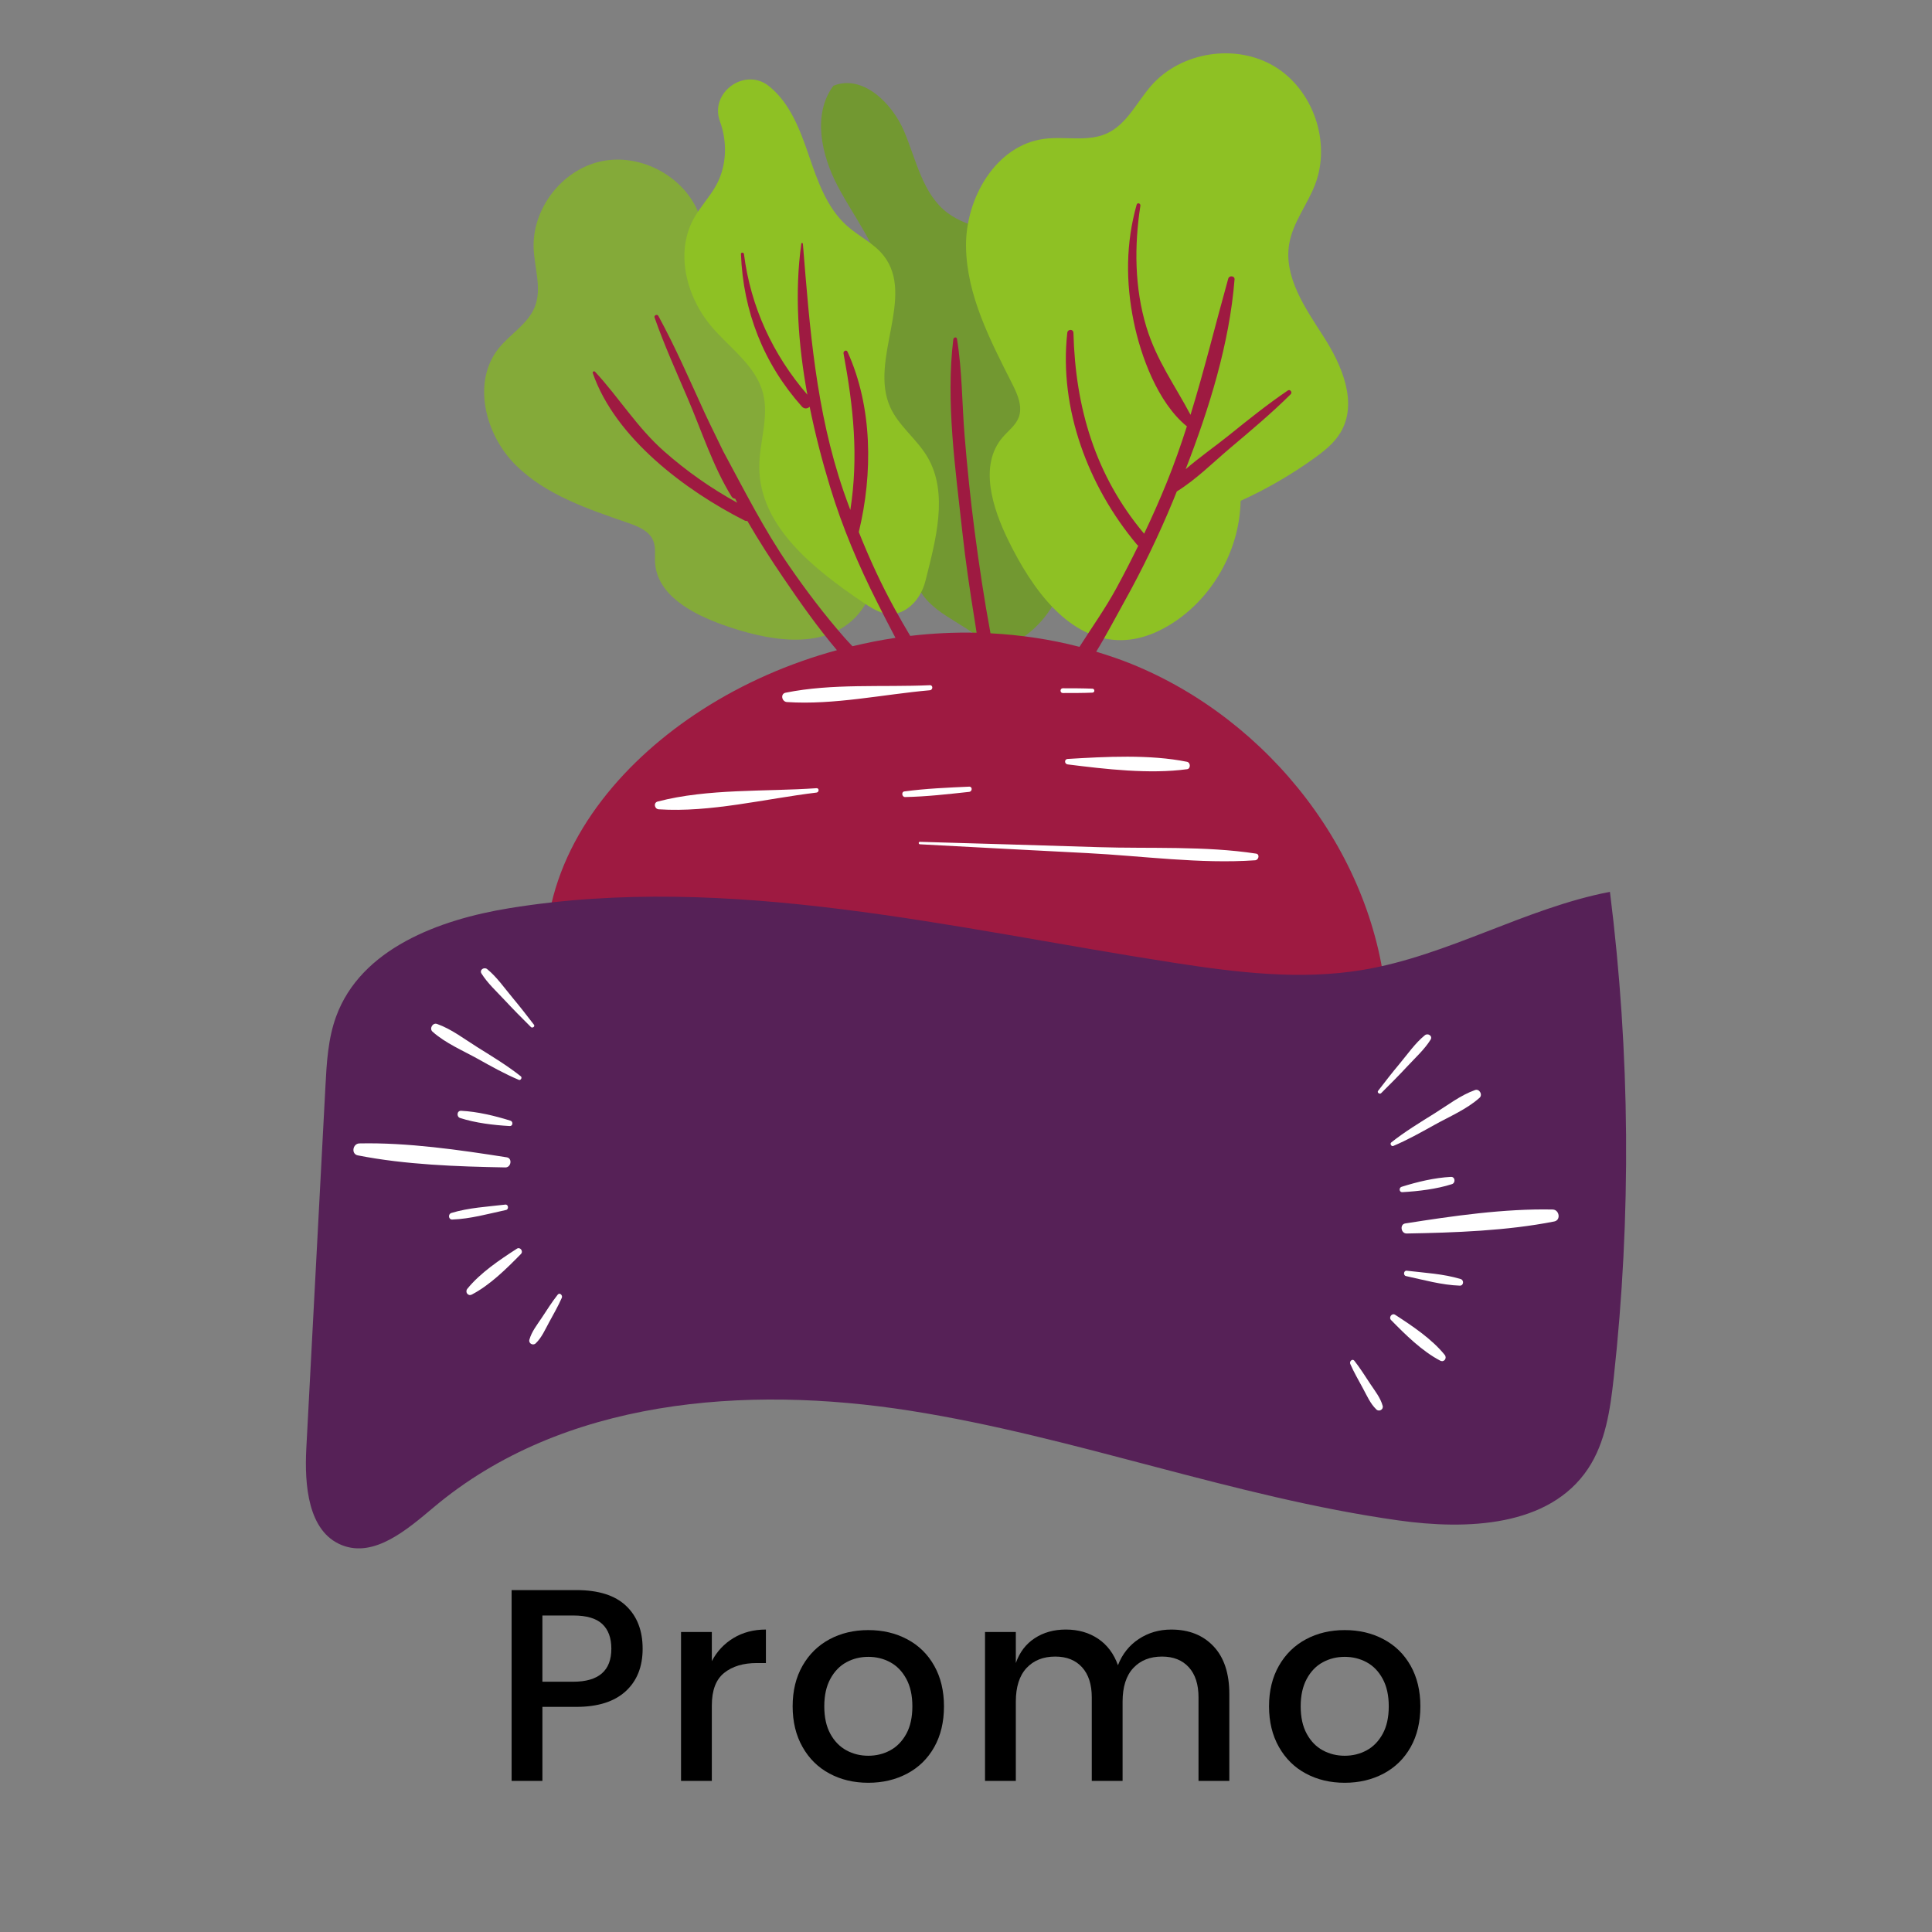 <?xml version="1.0" encoding="utf-8"?>
<!-- Generator: Adobe Illustrator 16.0.0, SVG Export Plug-In . SVG Version: 6.00 Build 0)  -->
<!DOCTYPE svg PUBLIC "-//W3C//DTD SVG 1.1//EN" "http://www.w3.org/Graphics/SVG/1.1/DTD/svg11.dtd">
<svg version="1.1" xmlns="http://www.w3.org/2000/svg" xmlns:xlink="http://www.w3.org/1999/xlink" x="0px" y="0px" width="100px"
	 height="100px" viewBox="0 0 100 100" enable-background="new 0 0 100 100" xml:space="preserve">
<rect x="0" y="0" width="100" height="100" fill="#808080" stroke="none"/>
<g id="OBJECTS">
	<g>
		<path fill="#729831" d="M45.731,15.813c-0.19,0.497-0.633,0.843-0.979,1.246c-1.126,1.311-1.162,3.431-0.08,4.779
			c0.632,0.788,1.574,1.311,2.091,2.178c1.175,1.972-0.317,4.783,0.946,6.699c0.858,1.302,2.69,1.672,3.576,2.956
			c2.735-0.484,4.619-3.705,3.698-6.326c-0.506-1.443-1.682-2.597-2.073-4.075c-0.467-1.767,0.266-3.596,0.727-5.365
			c0.46-1.769,0.533-3.935-0.857-5.121c-1.053-0.898-2.626-0.932-3.733-1.762c-1.292-0.971-1.616-2.729-2.246-4.217
			c-0.63-1.488-2.167-2.973-3.664-2.366c-1.097,1.475-0.625,3.59,0.233,5.215c0.859,1.625,2.07,3.123,2.407,4.929
			C45.853,14.992,45.88,15.426,45.731,15.813z"/>
		<path fill="#8EC124" d="M66.732,12.605c-0.303,1.735,0.834,3.35,1.785,4.833c0.951,1.483,1.771,3.415,0.877,4.933
			c-0.329,0.559-0.851,0.974-1.378,1.352c-1.191,0.855-2.467,1.594-3.802,2.201c-0.047,2.449-1.341,4.843-3.364,6.224
			c-0.821,0.561-1.776,0.965-2.771,0.985c-2.753,0.055-4.663-2.664-5.876-5.136c-0.838-1.707-1.544-3.917-0.308-5.361
			c0.287-0.336,0.67-0.611,0.83-1.024c0.22-0.571-0.058-1.201-0.334-1.747c-1.135-2.247-2.353-4.574-2.39-7.091
			s1.55-5.263,4.046-5.587c1.088-0.142,2.259,0.174,3.255-0.286c1.032-0.476,1.541-1.622,2.292-2.475
			c1.543-1.755,4.383-2.192,6.383-0.982s2.931,3.928,2.091,6.11C67.669,10.594,66.923,11.507,66.732,12.605z"/>
		<path fill="#84AA39" d="M37.147,13.694c0.872,1.283,2.58,1.608,4.09,1.963s3.212,1.075,3.576,2.583
			c0.134,0.555,0.058,1.138-0.043,1.7c-0.229,1.271-0.584,2.52-1.057,3.721c1.47,1.578,2.118,3.884,1.685,5.997
			c-0.176,0.857-0.532,1.699-1.148,2.32c-1.708,1.722-4.582,1.172-6.864,0.352c-1.575-0.567-3.375-1.532-3.479-3.203
			c-0.024-0.389,0.051-0.797-0.102-1.156c-0.21-0.496-0.772-0.724-1.281-0.9c-2.094-0.726-4.29-1.452-5.855-3.022
			c-1.565-1.569-2.244-4.278-0.863-6.012c0.602-0.755,1.535-1.273,1.884-2.175c0.36-0.933-0.019-1.97-0.067-2.969
			c-0.099-2.056,1.43-4.072,3.437-4.531c2.006-0.46,4.259,0.69,5.065,2.583C36.509,11.848,36.596,12.882,37.147,13.694z"/>
		<path fill="#8EC124" d="M39.3,24.172c-0.001-1.286,0.518-2.586,0.191-3.83c-0.371-1.41-1.699-2.312-2.647-3.42
			c-1.308-1.529-1.91-3.827-0.945-5.593c0.331-0.607,0.822-1.116,1.16-1.721c0.56-1.005,0.601-2.25,0.205-3.326
			c-0.549-1.491,1.282-2.816,2.529-1.831c0.011,0.008,0.021,0.017,0.032,0.026c1.082,0.881,1.594,2.266,2.046,3.586
			c0.452,1.32,0.933,2.709,1.977,3.634c0.61,0.541,1.391,0.896,1.893,1.54c1.653,2.114-0.761,5.375,0.331,7.826
			c0.437,0.98,1.372,1.65,1.921,2.573c1.13,1.893,0.426,4.358-0.088,6.418c-0.143,0.57-0.453,1.1-0.933,1.437
			c-0.88,0.616-1.638,0.137-2.306-0.314C42.125,29.456,39.305,27.24,39.3,24.172z"/>
		<g>
			<path fill="#9E1A41" d="M58.554,34.362c-0.595-0.241-1.202-0.444-1.815-0.631c0.522-0.851,0.987-1.749,1.448-2.574
				c0.944-1.692,1.789-3.448,2.529-5.238c0.065-0.158,0.129-0.321,0.194-0.481c0.995-0.614,1.865-1.489,2.753-2.239
				c1.072-0.906,2.149-1.805,3.145-2.796c0.097-0.097-0.031-0.273-0.149-0.193c-1.049,0.713-2.037,1.504-3.024,2.3
				c-0.727,0.585-1.54,1.149-2.266,1.777c1.22-3.141,2.268-6.51,2.531-9.824c0.016-0.191-0.276-0.22-0.326-0.044
				c-0.663,2.371-1.235,4.726-1.953,7.052c-0.808-1.529-1.759-2.818-2.283-4.541c-0.616-2.023-0.633-4.206-0.312-6.281
				c0.019-0.125-0.158-0.182-0.194-0.054c-0.562,2.005-0.566,4.003-0.153,6.039c0.372,1.829,1.257,4.202,2.731,5.415
				c0.008,0.006,0.016,0.009,0.024,0.014c-0.314,0.98-0.656,1.956-1.049,2.924c-0.362,0.891-0.752,1.77-1.165,2.637
				c-2.524-3.007-3.558-6.509-3.659-10.396c-0.006-0.21-0.297-0.201-0.319,0c-0.438,3.939,1.099,7.974,3.609,10.963
				c0.021,0.025,0.044,0.037,0.067,0.053c-0.364,0.742-0.741,1.478-1.137,2.205c-0.564,1.037-1.265,2.023-1.907,3.031
				c-1.507-0.392-3.051-0.618-4.606-0.701c-0.325-1.747-0.588-3.504-0.819-5.266c-0.216-1.651-0.386-3.308-0.522-4.968
				c-0.135-1.661-0.125-3.367-0.395-5.011c-0.02-0.117-0.177-0.072-0.188,0.025c-0.398,3.227,0.114,6.737,0.464,9.953
				c0.167,1.533,0.393,3.06,0.639,4.582c0.034,0.216,0.068,0.435,0.102,0.655c-1.146-0.026-2.294,0.031-3.436,0.164
				c-0.27-0.451-0.53-0.907-0.784-1.367c-0.715-1.292-1.33-2.637-1.878-4.008c0.73-3.014,0.717-6.473-0.586-9.335
				c-0.056-0.123-0.226-0.03-0.205,0.087c0.519,2.801,0.782,5.348,0.353,8.106c-0.117-0.318-0.237-0.636-0.347-0.957
				c-1.442-4.209-1.752-8.434-2.109-12.823c-0.004-0.043-0.073-0.059-0.08-0.011c-0.357,2.539-0.166,5.218,0.312,7.824
				c-1.79-2.075-2.935-4.547-3.282-7.279c-0.012-0.096-0.158-0.103-0.155,0c0.112,2.967,1.172,5.672,3.153,7.892
				c0.128,0.143,0.296,0.113,0.403,0.011c0.288,1.429,0.654,2.83,1.062,4.167c0.625,2.053,1.463,4.037,2.431,5.95
				c0.292,0.58,0.608,1.209,0.948,1.844c-0.748,0.109-1.491,0.26-2.226,0.435c-0.138-0.147-0.279-0.293-0.411-0.444
				c-1.03-1.174-1.974-2.421-2.861-3.706c-1.313-1.9-2.327-3.929-3.416-5.939c-0.317-0.667-0.655-1.325-0.959-1.986
				c-0.773-1.685-1.513-3.398-2.401-5.025c-0.058-0.105-0.236-0.033-0.196,0.083c0.498,1.418,1.119,2.794,1.711,4.175
				c0.721,1.682,1.315,3.541,2.278,5.097c0.045,0.073,0.115,0.104,0.185,0.107c0.037,0.069,0.07,0.14,0.106,0.209
				c-1.358-0.746-2.612-1.626-3.783-2.659c-1.392-1.226-2.333-2.778-3.577-4.122c-0.047-0.051-0.141,0.001-0.118,0.068
				c1.161,3.366,4.803,6.086,7.847,7.628c0.054,0.028,0.106,0.035,0.157,0.033c0.592,1.024,1.233,2.015,1.875,2.959
				c0.825,1.214,1.743,2.523,2.759,3.726c-2.467,0.673-4.837,1.706-6.985,3.087c-3.905,2.511-7.256,6.33-7.963,10.919
				c-0.287,1.859-0.542,3.672,1.018,4.721c0.838,0.564,1.919,0.569,2.93,0.554c13.093-0.2,26.363-0.738,39.455-0.938
				C71.206,44.278,65.729,37.266,58.554,34.362z"/>
			<path fill="#FFFFFF" d="M61.442,39.431c-1.925-0.391-4.221-0.266-6.178-0.148c-0.186,0.011-0.178,0.261,0,0.283
				c1.951,0.244,4.228,0.513,6.178,0.248C61.639,39.788,61.626,39.469,61.442,39.431z"/>
			<path fill="#FFFFFF" d="M65.013,44.183c-2.648-0.406-5.465-0.25-8.145-0.334c-3.084-0.095-6.168-0.19-9.253-0.276
				c-0.083-0.003-0.082,0.123,0,0.127c2.892,0.157,5.784,0.308,8.675,0.457c2.846,0.146,5.834,0.569,8.676,0.371
				C65.152,44.515,65.22,44.214,65.013,44.183z"/>
			<path fill="#FFFFFF" d="M42.261,40.797c-2.677,0.187-5.612,0.011-8.218,0.69c-0.233,0.061-0.17,0.389,0.054,0.403
				c2.674,0.176,5.509-0.547,8.164-0.866C42.404,41.008,42.41,40.787,42.261,40.797z"/>
			<path fill="#FFFFFF" d="M48.131,35.466c-2.451,0.111-5.056-0.101-7.466,0.388c-0.287,0.058-0.199,0.466,0.065,0.484
				c2.433,0.162,4.978-0.397,7.401-0.611C48.295,35.711,48.3,35.458,48.131,35.466z"/>
			<path fill="#FFFFFF" d="M50.165,40.717c-1.122,0.051-2.242,0.097-3.356,0.247c-0.168,0.023-0.125,0.295,0.039,0.291
				c1.111-0.021,2.213-0.149,3.317-0.268C50.333,40.968,50.341,40.709,50.165,40.717z"/>
			<path fill="#FFFFFF" d="M56.543,35.646c-0.51-0.021-1.02-0.02-1.531-0.021c-0.158,0-0.158,0.247,0,0.246
				c0.511-0.001,1.021,0.002,1.531-0.02C56.676,35.846,56.676,35.652,56.543,35.646z"/>
		</g>
		<path fill="#562157" d="M17.692,79.975c-1.749-0.699-1.938-3.102-1.837-5.013c0.33-6.244,0.66-12.487,0.989-18.73
			c0.064-1.227,0.134-2.476,0.557-3.627c1.287-3.503,5.321-5.004,8.948-5.595c11.433-1.865,23.001,1.06,34.44,2.827
			c3.226,0.499,6.521,0.904,9.744,0.366c4.413-0.736,8.403-3.194,12.797-4.042c1.048,8.336,1.113,16.802,0.196,25.158
			c-0.18,1.638-0.421,3.34-1.332,4.705c-2.011,3.016-6.279,3.17-9.819,2.671c-8.549-1.205-16.736-4.334-25.265-5.676
			c-8.529-1.343-17.988-0.612-24.653,4.991C21.063,79.181,19.371,80.645,17.692,79.975z"/>
		<g>
			<path fill="#FFFFFF" d="M80.364,62.604c-2.489-0.053-5.168,0.333-7.627,0.721c-0.301,0.048-0.224,0.527,0.071,0.521
				c2.49-0.044,5.195-0.139,7.64-0.623C80.807,63.151,80.709,62.61,80.364,62.604z"/>
			<path fill="#FFFFFF" d="M76.349,56.42c-0.75,0.265-1.414,0.783-2.086,1.202c-0.767,0.479-1.545,0.949-2.253,1.511
				c-0.083,0.066,0.007,0.223,0.105,0.182c0.73-0.308,1.424-0.697,2.116-1.082c0.782-0.437,1.682-0.813,2.35-1.411
				C76.757,56.664,76.573,56.341,76.349,56.42z"/>
			<path fill="#FFFFFF" d="M74.778,70.129c-0.668-0.826-1.677-1.5-2.565-2.076c-0.169-0.109-0.347,0.135-0.211,0.273
				c0.743,0.758,1.601,1.609,2.545,2.102C74.747,70.531,74.912,70.294,74.778,70.129z"/>
			<path fill="#FFFFFF" d="M73.75,53.584c-0.502,0.409-0.894,0.98-1.308,1.476c-0.383,0.457-0.748,0.928-1.111,1.4
				c-0.071,0.092,0.08,0.199,0.158,0.121c0.467-0.462,0.928-0.929,1.375-1.409c0.405-0.436,0.867-0.853,1.183-1.359
				C74.167,53.618,73.907,53.456,73.75,53.584z"/>
			<path fill="#FFFFFF" d="M70.93,71.637c-0.27-0.406-0.527-0.822-0.829-1.205c-0.103-0.13-0.268,0.036-0.212,0.164
				c0.19,0.435,0.432,0.848,0.657,1.265c0.204,0.376,0.383,0.797,0.696,1.094c0.139,0.132,0.377,0.002,0.325-0.189
				C71.453,72.348,71.166,71.993,70.93,71.637z"/>
			<path fill="#FFFFFF" d="M75.604,66.203c-0.89-0.271-1.871-0.322-2.793-0.431c-0.159-0.019-0.192,0.244-0.038,0.277
				c0.909,0.198,1.852,0.464,2.785,0.496C75.76,66.553,75.789,66.26,75.604,66.203z"/>
			<path fill="#FFFFFF" d="M75.101,60.916c-0.842,0.041-1.754,0.26-2.556,0.513c-0.146,0.046-0.127,0.286,0.038,0.277
				c0.837-0.047,1.771-0.159,2.569-0.415C75.349,61.227,75.323,60.905,75.101,60.916z"/>
		</g>
		<g>
			<path fill="#FFFFFF" d="M18.604,59.183c2.488-0.053,5.168,0.333,7.627,0.72c0.3,0.048,0.223,0.528-0.071,0.523
				c-2.49-0.045-5.195-0.14-7.64-0.624C18.161,59.73,18.258,59.189,18.604,59.183z"/>
			<path fill="#FFFFFF" d="M22.62,52.999c0.75,0.264,1.413,0.782,2.086,1.202c0.766,0.478,1.544,0.948,2.253,1.51
				c0.083,0.065-0.007,0.224-0.105,0.182c-0.731-0.308-1.424-0.696-2.116-1.083c-0.782-0.435-1.681-0.813-2.351-1.411
				C22.211,53.242,22.394,52.92,22.62,52.999z"/>
			<path fill="#FFFFFF" d="M24.19,66.707c0.668-0.826,1.677-1.5,2.564-2.075c0.17-0.11,0.347,0.135,0.211,0.272
				c-0.742,0.758-1.601,1.611-2.545,2.102C24.221,67.11,24.056,66.872,24.19,66.707z"/>
			<path fill="#FFFFFF" d="M25.218,50.163c0.502,0.409,0.893,0.981,1.308,1.475c0.382,0.457,0.748,0.929,1.111,1.401
				c0.071,0.091-0.079,0.197-0.157,0.12c-0.467-0.461-0.927-0.929-1.375-1.409c-0.406-0.437-0.866-0.853-1.183-1.36
				C24.801,50.197,25.061,50.035,25.218,50.163z"/>
			<path fill="#FFFFFF" d="M28.038,68.214c0.269-0.404,0.528-0.821,0.829-1.203c0.103-0.13,0.269,0.035,0.212,0.163
				c-0.19,0.436-0.431,0.848-0.657,1.266c-0.205,0.375-0.384,0.797-0.696,1.093c-0.141,0.133-0.378,0.002-0.325-0.189
				C27.515,68.927,27.801,68.571,28.038,68.214z"/>
			<path fill="#FFFFFF" d="M23.363,62.783c0.889-0.272,1.871-0.324,2.793-0.433c0.159-0.019,0.192,0.244,0.038,0.278
				c-0.91,0.197-1.852,0.463-2.785,0.495C23.208,63.131,23.179,62.838,23.363,62.783z"/>
			<path fill="#FFFFFF" d="M23.867,57.494c0.842,0.042,1.754,0.261,2.556,0.513c0.147,0.046,0.126,0.286-0.038,0.277
				c-0.837-0.047-1.771-0.159-2.568-0.416C23.619,57.805,23.645,57.484,23.867,57.494z"/>
		</g>
	</g>
	<g>
		<path d="M28.075,88.346v3.832h-1.594v-9.875h3.356c1.138,0,1.993,0.271,2.566,0.812s0.86,1.282,0.86,2.224
			c0,0.933-0.294,1.667-0.881,2.203c-0.588,0.536-1.437,0.805-2.546,0.805H28.075z M31.643,85.338c0-0.56-0.156-0.986-0.469-1.279
			c-0.313-0.294-0.813-0.441-1.504-0.441h-1.595v3.428h1.595C30.984,87.045,31.643,86.476,31.643,85.338z"/>
		<path d="M37.964,84.785c0.485-0.293,1.044-0.44,1.679-0.44v1.734h-0.476c-0.699,0-1.262,0.171-1.686,0.511
			c-0.425,0.341-0.637,0.902-0.637,1.686v3.902h-1.594v-7.707h1.594v1.511C37.106,85.478,37.479,85.079,37.964,84.785z"/>
		<path d="M46.958,84.849c0.597,0.317,1.063,0.774,1.398,1.371s0.504,1.296,0.504,2.098c0,0.812-0.168,1.516-0.504,2.112
			s-0.802,1.054-1.398,1.37c-0.597,0.317-1.269,0.476-2.015,0.476s-1.415-0.158-2.007-0.476c-0.592-0.316-1.059-0.776-1.398-1.378
			c-0.341-0.601-0.511-1.303-0.511-2.104s0.17-1.501,0.511-2.098c0.34-0.597,0.807-1.054,1.398-1.371s1.261-0.476,2.007-0.476
			S46.361,84.531,46.958,84.849z M43.811,86.037c-0.345,0.187-0.622,0.474-0.832,0.86s-0.314,0.86-0.314,1.42
			c0,0.568,0.104,1.044,0.314,1.427c0.21,0.382,0.487,0.667,0.832,0.854s0.723,0.279,1.133,0.279s0.788-0.093,1.133-0.279
			c0.346-0.187,0.623-0.472,0.833-0.854c0.21-0.383,0.314-0.858,0.314-1.427c0-0.56-0.104-1.033-0.314-1.42s-0.487-0.674-0.833-0.86
			c-0.345-0.187-0.723-0.279-1.133-0.279S44.155,85.851,43.811,86.037z"/>
		<path d="M62.812,85.212c0.546,0.578,0.818,1.403,0.818,2.476v4.49h-1.595v-4.322c0-0.671-0.167-1.19-0.503-1.56
			c-0.336-0.368-0.798-0.552-1.385-0.552c-0.625,0-1.121,0.198-1.489,0.594c-0.369,0.396-0.553,0.978-0.553,1.741v4.099h-1.595
			v-4.322c0-0.671-0.168-1.19-0.504-1.56c-0.335-0.368-0.797-0.552-1.385-0.552c-0.624,0-1.121,0.198-1.489,0.594
			c-0.368,0.396-0.553,0.978-0.553,1.741v4.099h-1.594v-7.707h1.594v1.608c0.196-0.56,0.522-0.988,0.979-1.286
			c0.457-0.299,0.993-0.448,1.608-0.448c0.644,0,1.2,0.159,1.672,0.476c0.471,0.317,0.813,0.774,1.027,1.371
			c0.224-0.578,0.583-1.03,1.077-1.356c0.494-0.327,1.054-0.49,1.679-0.49C61.537,84.345,62.267,84.634,62.812,85.212z"/>
		<path d="M71.616,84.849c0.597,0.317,1.063,0.774,1.399,1.371c0.335,0.597,0.503,1.296,0.503,2.098
			c0,0.812-0.168,1.516-0.503,2.112c-0.336,0.597-0.803,1.054-1.399,1.37c-0.597,0.317-1.268,0.476-2.014,0.476
			s-1.415-0.158-2.007-0.476c-0.593-0.316-1.059-0.776-1.399-1.378c-0.34-0.601-0.511-1.303-0.511-2.104s0.171-1.501,0.511-2.098
			c0.341-0.597,0.807-1.054,1.399-1.371c0.592-0.317,1.261-0.476,2.007-0.476S71.02,84.531,71.616,84.849z M68.47,86.037
			c-0.346,0.187-0.623,0.474-0.832,0.86c-0.21,0.387-0.315,0.86-0.315,1.42c0,0.568,0.105,1.044,0.315,1.427
			c0.209,0.382,0.486,0.667,0.832,0.854c0.345,0.187,0.723,0.279,1.133,0.279s0.788-0.093,1.133-0.279s0.622-0.472,0.832-0.854
			c0.21-0.383,0.314-0.858,0.314-1.427c0-0.56-0.104-1.033-0.314-1.42s-0.487-0.674-0.832-0.86s-0.723-0.279-1.133-0.279
			S68.814,85.851,68.47,86.037z"/>
	</g>
</g>
<g id="DESIGNED_BY_FREEPIK">
</g>
</svg>
